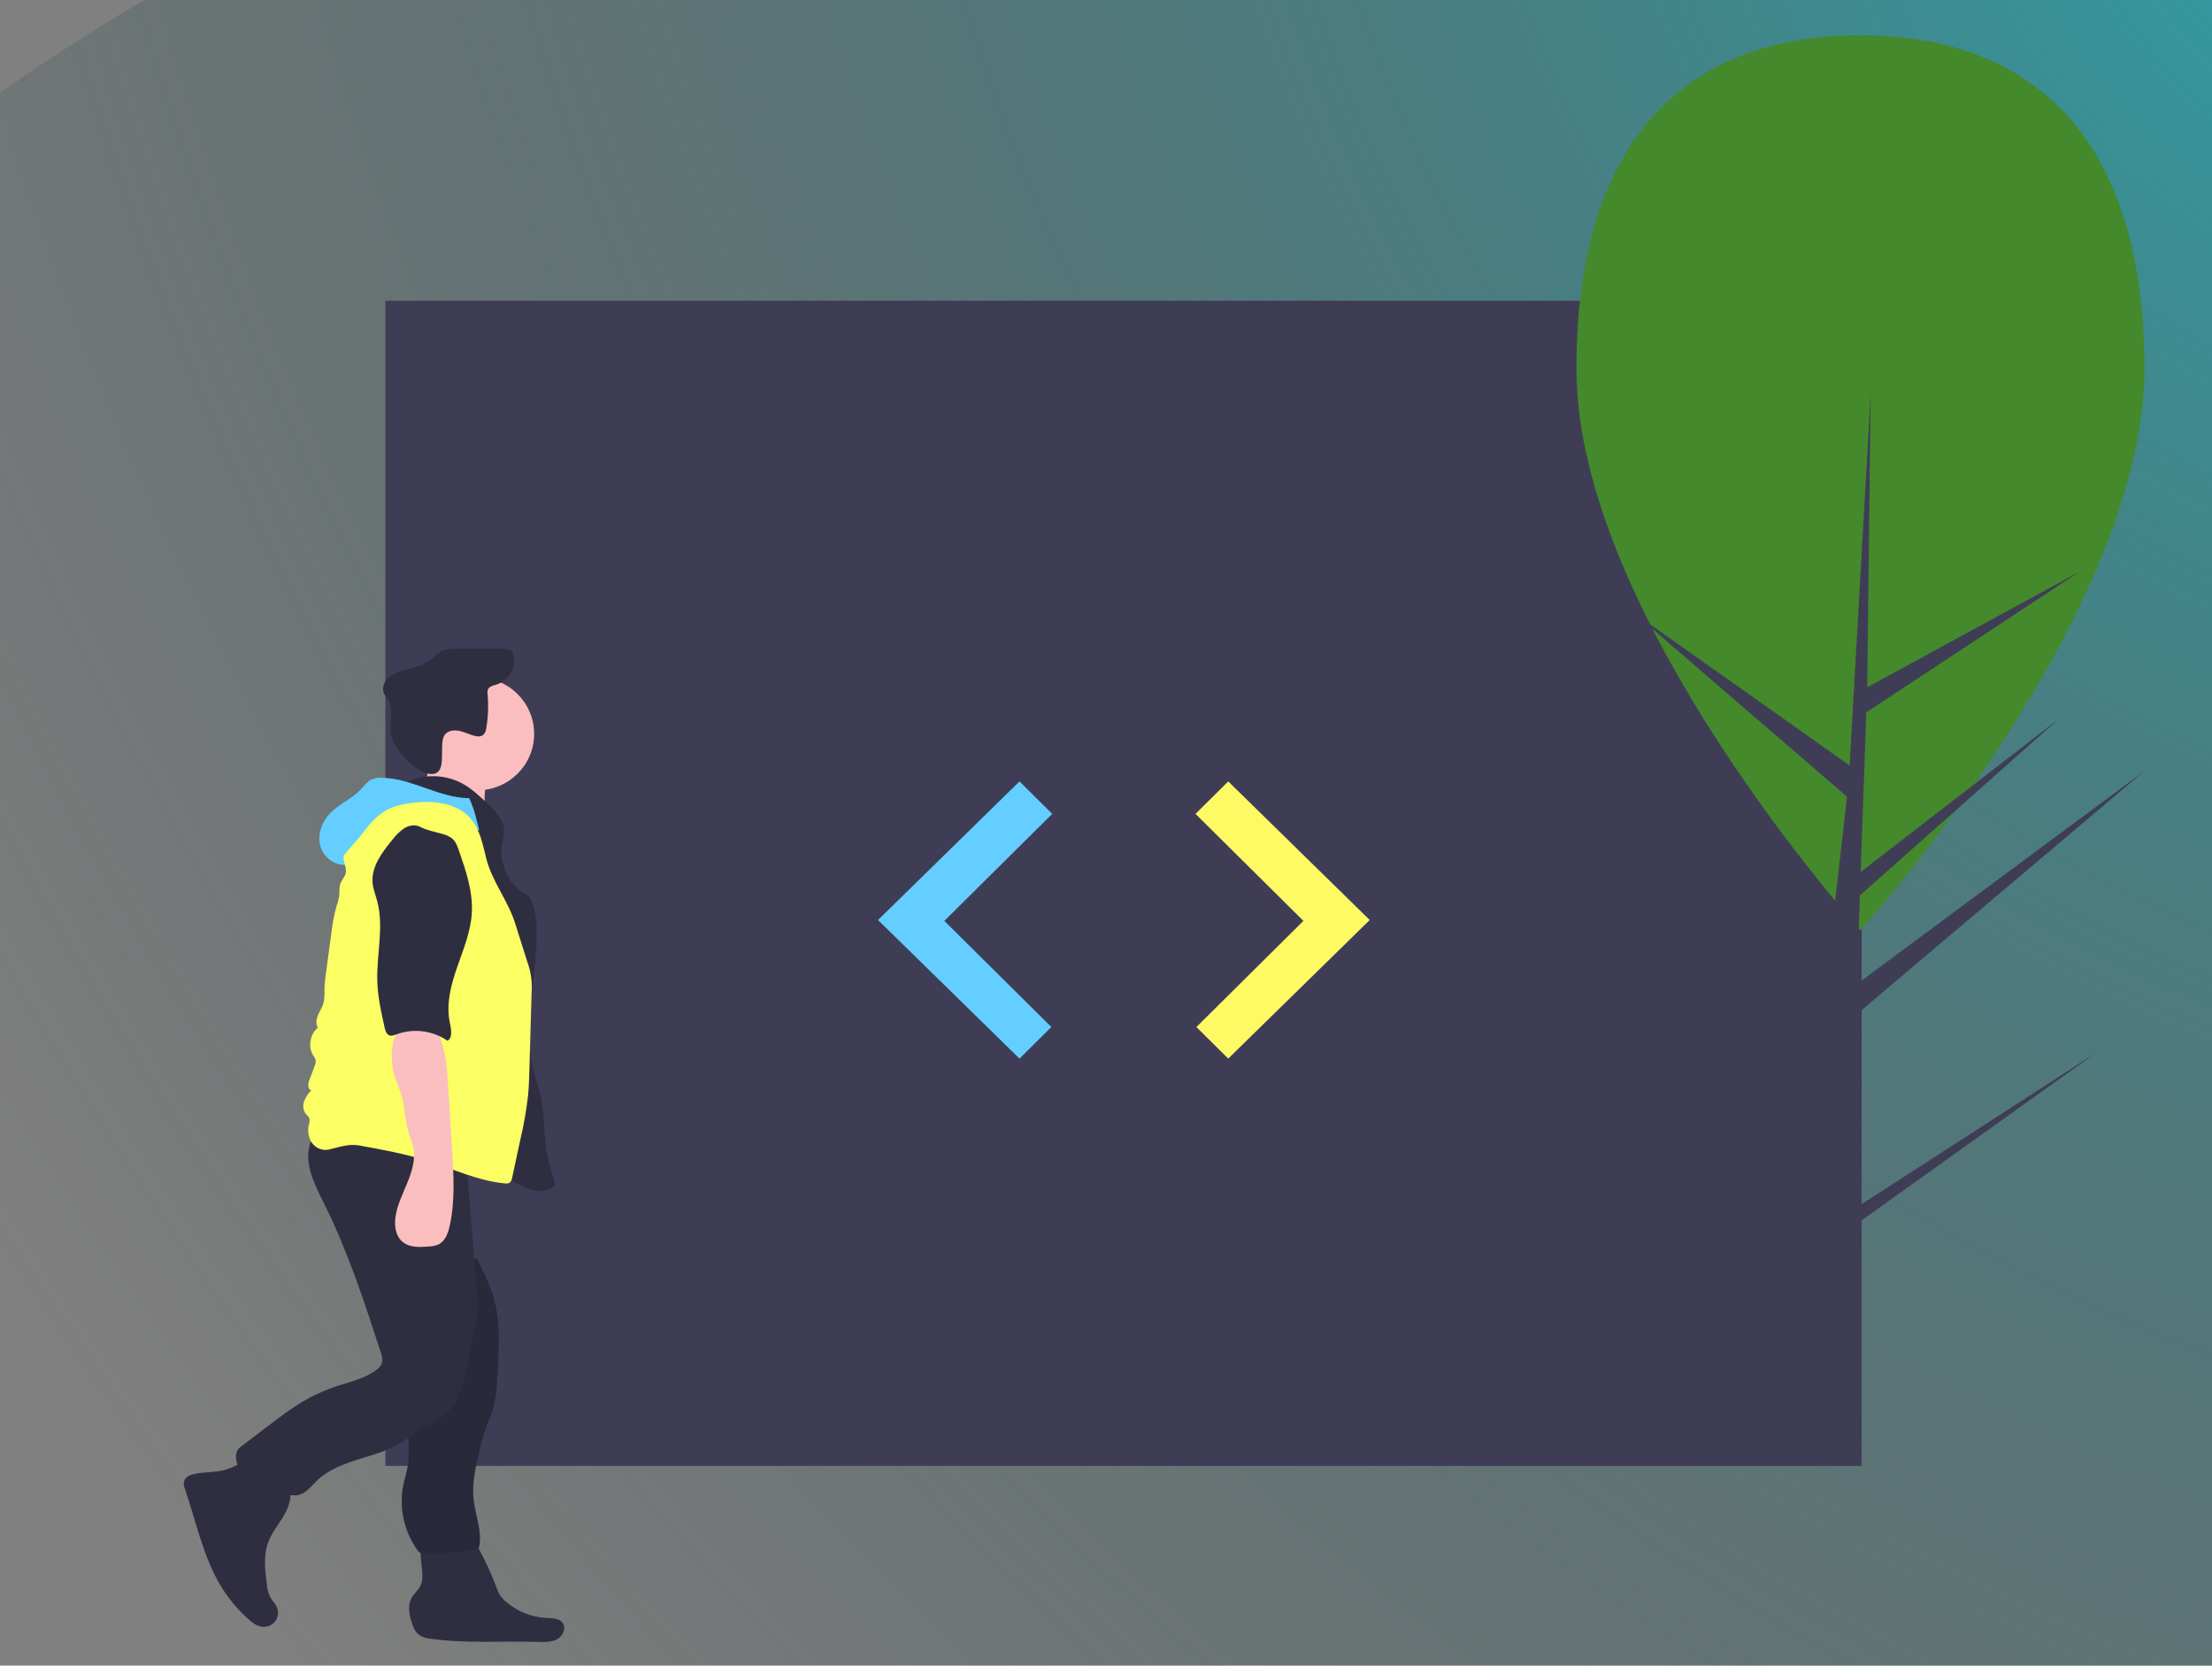 <svg width="996" height="750" viewBox="0 0 996 750" fill="none" xmlns="http://www.w3.org/2000/svg">
<rect x="0" y="0" width="996" height="750" fill="#808080" stroke="none"/>
<g id="undraw_code_review_l1q9 1" clip-path="url(#clip0)">
<path id="Vector" d="M676.419 964.934C249.862 937.432 -258.827 657.412 -232.929 369.086C-207.031 80.759 285.64 -187.649 712.197 -160.147C1138.75 -132.645 1384.29 406.189 1358.4 694.515C1332.5 982.842 1102.98 992.436 676.419 964.934Z" fill="url(#paint0_radial)"/>
<path id="Vector_2" d="M838.262 135.402H173.511V660.084H838.262V135.402Z" fill="#3F3D56"/>
<path id="Vector_3" d="M459.054 351.868L395.337 414.276L459.054 476.684L473.39 462.465L425.205 414.671L473.788 366.482L459.054 351.868Z" fill="#63CEFF"/>
<path id="Vector_4" d="M553.036 351.868L616.753 414.276L553.036 476.684L538.7 462.465L586.886 414.671L538.302 366.482L553.036 351.868Z" fill="#FFF963"/>
<path id="Vector_5" d="M965.579 166.022C965.579 54.727 908.325 15.867 837.699 15.867C767.073 15.867 709.819 54.727 709.819 166.022C709.819 277.316 837.699 418.9 837.699 418.9C837.699 418.9 965.579 277.316 965.579 166.022Z" fill="#44892C"/>
<path id="Vector_6" d="M832.43 545.953L835.554 457.097L965.579 347.17L836.044 443.158L837.449 403.205L927.059 323.675L837.82 392.633L840.345 320.775L936.304 257.458L840.742 309.475L842.319 177.715L832.401 352.143L833.215 344.947L735.654 275.936L831.652 358.761L822.562 439.013L822.292 436.882L709.819 364.258L821.95 444.407L820.815 454.443L820.61 454.595L820.703 455.419L797.639 659.027H828.453L832.149 553.86L944.01 473.906L832.43 545.953Z" fill="#3F3D56"/>
<path id="Vector_7" d="M108.446 658.852C106.148 660.121 103.725 661.15 101.213 661.925C96.722 663.142 91.921 662.695 87.384 663.734C85.526 664.159 83.505 665.049 82.914 666.847C82.481 668.165 82.952 669.589 83.403 670.902C88.417 685.481 91.438 700.96 99.433 714.166C102.793 719.712 106.964 724.734 111.808 729.067C113.626 730.692 115.686 732.282 118.119 732.536C119.24 732.654 120.373 732.476 121.403 732.02C122.433 731.565 123.323 730.848 123.984 729.942C124.646 729.036 125.054 727.973 125.169 726.86C125.283 725.748 125.1 724.625 124.637 723.605C123.92 722.025 122.588 720.801 121.729 719.293C120.797 717.372 120.25 715.289 120.119 713.161C119.33 706.925 118.569 700.408 120.747 694.507C122.208 690.549 124.888 687.175 127.12 683.588C129.353 680.002 131.208 675.894 130.711 671.707C130.372 668.851 128.967 666.237 127.483 663.765C125.996 661.289 123.057 654.635 120.069 653.809C116.968 652.951 111.151 657.477 108.446 658.852Z" fill="#2F2E41"/>
<path id="Vector_8" d="M190.195 709.21C190.242 710.621 190.043 712.029 189.608 713.373C188.673 715.823 186.353 717.501 185.154 719.835C183.487 723.081 184.243 727.005 185.347 730.48C186.04 732.658 186.948 734.924 188.807 736.271C190.398 737.249 192.206 737.824 194.073 737.944C210.024 740.134 226.228 738.878 242.324 739.337C245.258 739.42 248.364 739.522 250.925 738.1C253.486 736.678 255.07 733.103 253.328 730.76C251.764 728.656 248.671 728.675 246.039 728.551C239.183 728.206 232.655 725.538 227.543 720.994C226.535 720.14 225.661 719.142 224.949 718.033C224.402 717.048 223.947 716.015 223.592 714.947C221.335 708.884 218.651 702.987 215.559 697.299C214.693 695.707 213.713 694.049 212.104 693.197C210.926 692.666 209.648 692.389 208.355 692.385C204.343 692.127 193.954 690.773 190.852 693.867C187.985 696.726 190.259 705.579 190.195 709.21Z" fill="#2F2E41"/>
<path id="Vector_9" d="M214.882 355.873C229.035 355.873 240.507 344.494 240.507 330.456C240.507 316.419 229.035 305.04 214.882 305.04C200.73 305.04 189.257 316.419 189.257 330.456C189.257 344.494 200.73 355.873 214.882 355.873Z" fill="#FBBEBE"/>
<path id="Vector_10" d="M191.742 351.444C190.218 355.491 187.632 359.292 183.87 361.47L219.312 368.641C218.027 363.51 217.857 358.167 218.815 352.966C219.167 351.707 219.239 350.388 219.027 349.099C218.361 346.548 215.466 345.321 212.877 344.735C206.408 343.272 200.688 342.488 194.677 339.655C192.839 342.774 193.097 347.847 191.742 351.444Z" fill="#FBBEBE"/>
<path id="Vector_11" d="M183.574 351.953C187.387 350.242 191.541 349.41 195.725 349.518C199.908 349.626 204.013 350.673 207.73 352.579C212.274 354.954 216.036 358.539 219.733 362.076C223.14 365.337 226.775 369.07 227.016 373.759C227.134 376.031 226.419 378.253 226.058 380.5C225.409 385.146 226.233 389.877 228.417 394.037C230.601 398.197 234.035 401.581 238.245 403.718C241.06 408.37 241.641 414.007 241.684 419.432C241.848 439.99 235.309 460.802 239.977 480.832C241.073 485.535 242.773 490.09 243.72 494.824C244.947 500.957 244.886 507.263 245.528 513.482C246.224 520.217 247.742 526.843 250.05 533.215C248.508 535.648 245.298 536.581 242.407 536.384C239.516 536.187 236.813 534.943 234.233 533.633C221.743 527.294 210.302 518.934 197.365 513.546C188.807 509.981 179.689 507.761 171.386 503.644C163.083 499.527 155.36 492.993 152.822 484.137C151.724 480.308 151.656 476.273 151.596 472.292C151.344 455.526 151.11 438.576 154.789 422.21C158.034 407.777 164.289 393.97 165.653 379.244C166.098 374.451 166.107 369.32 168.807 365.32C172.623 359.667 180.864 358.203 183.574 351.953Z" fill="#2F2E41"/>
<path id="Vector_12" d="M200.308 330.815C201.818 328.862 204.73 328.595 207.142 329.173C209.555 329.751 211.779 330.984 214.215 331.453C214.769 331.608 215.35 331.648 215.92 331.569C216.49 331.489 217.037 331.293 217.526 330.991C218.377 330.159 218.887 329.043 218.955 327.86C219.808 322.823 220.007 317.7 219.548 312.613C219.421 311.9 219.469 311.167 219.688 310.475C220.291 309.034 222.132 308.691 223.635 308.228C226.114 307.397 228.244 305.77 229.687 303.604C231.131 301.439 231.806 298.858 231.605 296.269C231.568 295.028 231.042 293.85 230.14 292.988C229.101 292.148 227.646 292.097 226.305 292.086C219.417 292.031 212.529 292.033 205.64 292.091C203.091 292.112 200.413 292.175 198.203 293.435C196.569 294.367 195.354 295.868 193.887 297.042C190.061 300.104 184.885 300.727 180.231 302.297C177.958 302.939 175.895 304.159 174.245 305.837C172.697 307.591 171.953 310.199 172.925 312.322C173.424 313.206 173.982 314.057 174.594 314.869C177.34 319.224 175.512 324.872 175.922 329.992C176.434 336.385 185.973 346.756 192.441 348.269C202.884 350.711 196.851 335.012 200.308 330.815Z" fill="#2F2E41"/>
<path id="Vector_13" d="M185.842 611.125C186.501 615.793 187.346 620.478 187.12 625.186C186.804 631.759 184.414 638.093 183.973 644.659C183.643 649.563 184.406 654.52 183.719 659.388C183.279 662.505 182.255 665.51 181.62 668.593C180.616 673.619 180.644 678.793 181.704 683.807C182.763 688.821 184.833 693.572 187.787 697.774C188.221 698.493 188.839 699.086 189.577 699.494C190.285 699.754 191.043 699.853 191.795 699.785C199.253 699.634 206.692 698.964 214.055 697.778C214.594 697.756 215.105 697.533 215.485 697.153C215.651 696.901 215.757 696.615 215.795 696.316C217.16 689.354 214.047 682.374 213.255 675.326C212.41 667.8 214.23 660.258 216.037 652.901C216.857 649.272 217.881 645.691 219.104 642.175C219.977 639.809 221.032 637.507 221.79 635.102C222.862 631.324 223.515 627.44 223.737 623.521C224.263 617.336 224.541 611.138 224.573 604.925C224.751 599.038 224.257 593.15 223.1 587.373C221.439 580.059 218.038 573.267 214.666 566.557C212.864 566.985 211.171 567.783 209.698 568.899C205.353 571.69 200.817 574.176 196.122 576.338C192.968 577.791 186.817 578.823 184.815 581.852C182.841 584.838 184.115 590.931 184.265 594.225C184.524 599.879 185.05 605.512 185.842 611.125Z" fill="#2F2E41"/>
<path id="Vector_14" opacity="0.1" d="M185.842 611.125C186.501 615.793 187.346 620.478 187.12 625.186C186.804 631.759 184.414 638.093 183.973 644.659C183.643 649.563 184.406 654.52 183.719 659.388C183.279 662.505 182.255 665.51 181.62 668.593C180.616 673.619 180.644 678.793 181.704 683.807C182.763 688.821 184.833 693.572 187.787 697.774C188.221 698.493 188.839 699.086 189.577 699.494C190.285 699.754 191.043 699.853 191.795 699.785C199.253 699.634 206.692 698.964 214.055 697.778C214.594 697.756 215.105 697.533 215.485 697.153C215.651 696.901 215.757 696.615 215.795 696.316C217.16 689.354 214.047 682.374 213.255 675.326C212.41 667.8 214.23 660.258 216.037 652.901C216.857 649.272 217.881 645.691 219.104 642.175C219.977 639.809 221.032 637.507 221.79 635.102C222.862 631.324 223.515 627.44 223.737 623.521C224.263 617.336 224.541 611.138 224.573 604.925C224.751 599.038 224.257 593.15 223.1 587.373C221.439 580.059 218.038 573.267 214.666 566.557C212.864 566.985 211.171 567.783 209.698 568.899C205.353 571.69 200.817 574.176 196.122 576.338C192.968 577.791 186.817 578.823 184.815 581.852C182.841 584.838 184.115 590.931 184.265 594.225C184.524 599.879 185.05 605.512 185.842 611.125Z" fill="black"/>
<path id="Vector_15" d="M139.902 514.225C136.499 523.312 141.501 533.131 145.847 541.814C156.553 563.206 163.988 586.031 171.383 608.759C171.937 610.462 172.49 612.319 171.873 614C171.34 615.194 170.474 616.213 169.377 616.936C164.278 620.777 157.786 622.145 151.712 624.155C145.842 626.098 140.22 628.712 134.959 631.944C130.558 634.65 126.434 637.772 122.319 640.89L109.22 650.813C108.372 651.381 107.631 652.093 107.03 652.915C105.767 654.881 106.284 657.448 106.913 659.694C108.579 665.642 110.724 671.448 113.327 677.056C113.755 678.285 114.571 679.345 115.653 680.079C117.698 681.169 120.198 679.724 121.76 678.02C123.321 676.317 124.672 674.197 126.873 673.465C129.071 672.735 131.491 673.619 133.786 673.3C137.5 672.783 139.965 669.39 142.642 666.785C153.578 656.144 171.836 656.916 183.865 647.507C185.604 645.963 187.445 644.537 189.376 643.237C191.41 642.045 193.716 641.39 195.826 640.336C202.244 637.131 206.279 630.504 208.44 623.707C210.601 616.911 211.217 609.736 212.771 602.777C213.574 599.18 214.63 595.621 214.988 591.954C215.217 588.543 215.142 585.118 214.764 581.721L210.423 528.461C210.07 524.125 209.716 519.784 209.029 515.487C196.138 515.944 183.256 516.458 170.357 516.61C160.093 516.73 149.64 517.442 139.902 514.225Z" fill="#2F2E41"/>
<path id="Vector_16" d="M146.458 523.878C148.207 526.668 152.463 526.61 155.394 525.081C158.325 523.551 160.602 520.982 163.54 519.466C167.488 517.428 172.159 517.505 176.608 517.629C183.651 517.827 190.78 518.037 197.557 519.951C204.565 521.931 211.388 525.744 218.635 524.983C219.896 524.851 221.275 524.492 221.962 523.434C222.364 522.668 222.553 521.809 222.51 520.947L222.747 514.667C222.892 513.581 222.717 512.476 222.242 511.487C221.634 510.663 220.801 510.03 219.841 509.663C209.526 504.71 197.762 503.788 186.309 503.399C180.487 503.201 174.662 503.119 168.835 503.155C163.891 503.184 157.954 502.475 153.147 503.785C146.695 505.544 143.185 518.657 146.458 523.878Z" fill="#2F2E41"/>
<path id="Vector_17" d="M211.228 359.408C197.713 359.29 185.465 350.441 171.951 350.226C170.318 350.114 168.682 350.394 167.182 351.042C165.298 351.983 164.06 353.802 162.63 355.339C158.634 359.631 152.847 361.922 148.742 366.112C144.893 370.04 142.752 375.892 144.272 381.158C145.791 386.424 151.527 390.464 156.9 389.198C159.065 382.248 163.533 376.227 169.58 372.111C172.726 370.109 176.042 368.382 179.489 366.951C185.563 364.221 192.355 361.44 198.697 363.486C201.035 364.362 203.24 365.554 205.249 367.03L215.821 374.074C214.589 369.254 213.482 363.849 211.228 359.408Z" fill="#63CEFF"/>
<path id="Vector_18" d="M155.343 384.538C153.549 386.759 156.134 389.977 155.738 392.796C155.475 394.669 153.921 396.099 153.274 397.877C152.604 399.72 152.959 401.761 152.705 403.703C152.45 405.115 152.073 406.504 151.578 407.852C150.439 411.88 149.644 415.995 149.202 420.155L146.836 437.678C146.426 440.315 146.176 442.974 146.088 445.641C146.207 447.634 146.073 449.634 145.688 451.594C145.164 453.509 144.004 455.184 143.224 457.011C142.444 458.838 142.082 461.048 143.136 462.734C139.606 465.65 138.556 471.378 141.025 475.221C141.495 475.82 141.862 476.491 142.113 477.208C142.249 478.21 142.082 479.23 141.634 480.138L139.241 486.46C138.629 488.078 138.436 490.541 140.138 490.911C138.728 492.363 137.629 494.084 136.909 495.969C136.559 496.916 136.455 497.934 136.605 498.931C136.755 499.928 137.155 500.872 137.769 501.676C138.363 502.193 138.869 502.802 139.267 503.48C139.501 504.424 139.441 505.416 139.094 506.325C138.736 507.705 138.667 509.144 138.891 510.552C139.115 511.96 139.628 513.308 140.397 514.512C141.193 515.7 142.322 516.632 143.644 517.194C144.966 517.756 146.425 517.924 147.842 517.677C152.627 516.607 156.927 514.917 161.751 515.795C172.139 517.686 182.561 519.584 192.622 522.77C204.105 526.407 215.224 531.739 227.225 532.859C228.014 533.019 228.836 532.892 229.539 532.502C230.151 531.927 230.531 531.151 230.609 530.319C231.846 524.569 233.082 518.819 234.318 513.07C235.813 506.696 236.951 500.245 237.728 493.747C238.15 489.553 238.27 485.335 238.391 481.122L239.346 447.586C239.794 442.644 239.13 437.664 237.401 433.008L231.902 415.597C228.764 405.661 221.566 396.85 219.002 386.753C217.38 380.363 216.182 373.505 211.832 368.524C205.63 361.424 194.9 360.319 185.509 361.54C181.266 362.092 176.987 363.043 173.317 365.226C169.074 367.749 165.948 371.725 162.923 375.608C160.431 378.809 157.894 381.383 155.343 384.538Z" fill="#FCFF63"/>
<path id="Vector_19" d="M177.272 483.179C178.046 486.488 179.671 489.539 180.665 492.79C182.332 498.236 182.19 504.102 183.854 509.549C184.552 511.836 185.563 514.031 186.064 516.367C187.232 521.815 185.527 527.451 183.408 532.609C181.289 537.767 178.709 542.853 178.021 548.381C177.536 552.274 178.232 556.671 181.258 559.197C184.399 561.82 188.964 561.643 193.055 561.294C194.524 561.253 195.973 560.953 197.336 560.409C200.465 558.941 201.783 555.269 202.514 551.914C204.965 540.669 204.265 529.014 203.553 517.531L201.69 487.501C201.331 481.719 200.947 475.818 199.151 470.267C198.498 468.248 197.359 464.167 195.499 462.878C193.657 461.601 188.398 461.544 186.117 461.438C175.418 460.939 175.538 475.751 177.272 483.179Z" fill="#FBBEBE"/>
<path id="Vector_20" d="M189.126 372.301C186.941 371.166 184.188 371.656 182.076 372.919C180.037 374.304 178.25 376.024 176.794 378.005C172.073 383.722 167.074 390.281 167.775 397.639C168.037 400.397 169.102 403.008 169.824 405.684C172.99 417.421 169.489 429.834 169.891 441.976C170.123 448.993 171.662 455.894 173.195 462.748C173.508 464.147 174.009 465.766 175.373 466.237C176.398 466.591 177.505 466.136 178.519 465.753C182.298 464.368 186.357 463.906 190.354 464.406C194.35 464.905 198.167 466.352 201.481 468.624C204.015 467.283 203.065 463.042 202.497 460.25C200.809 451.954 203.1 443.395 205.883 435.395C208.665 427.394 211.995 419.403 212.456 410.952C212.978 401.377 209.777 392.03 206.619 382.967C205.929 380.989 205.176 378.914 203.578 377.547C202.209 376.538 200.641 375.828 198.976 375.462C195.622 374.479 192.225 373.911 189.126 372.301Z" fill="#2F2E41"/>
</g>
<defs>
<radialGradient id="paint0_radial" cx="0" cy="0" r="1" gradientUnits="userSpaceOnUse" gradientTransform="translate(1053.8 -41.166) rotate(143.162) scale(1205.86 1599.42)">
<stop stop-color="#309FA6"/>
<stop offset="1" stop-color="#2A3637" stop-opacity="0"/>
</radialGradient>
<clipPath id="clip0">
<rect width="996" height="750" fill="white"/>
</clipPath>
</defs>
</svg>
